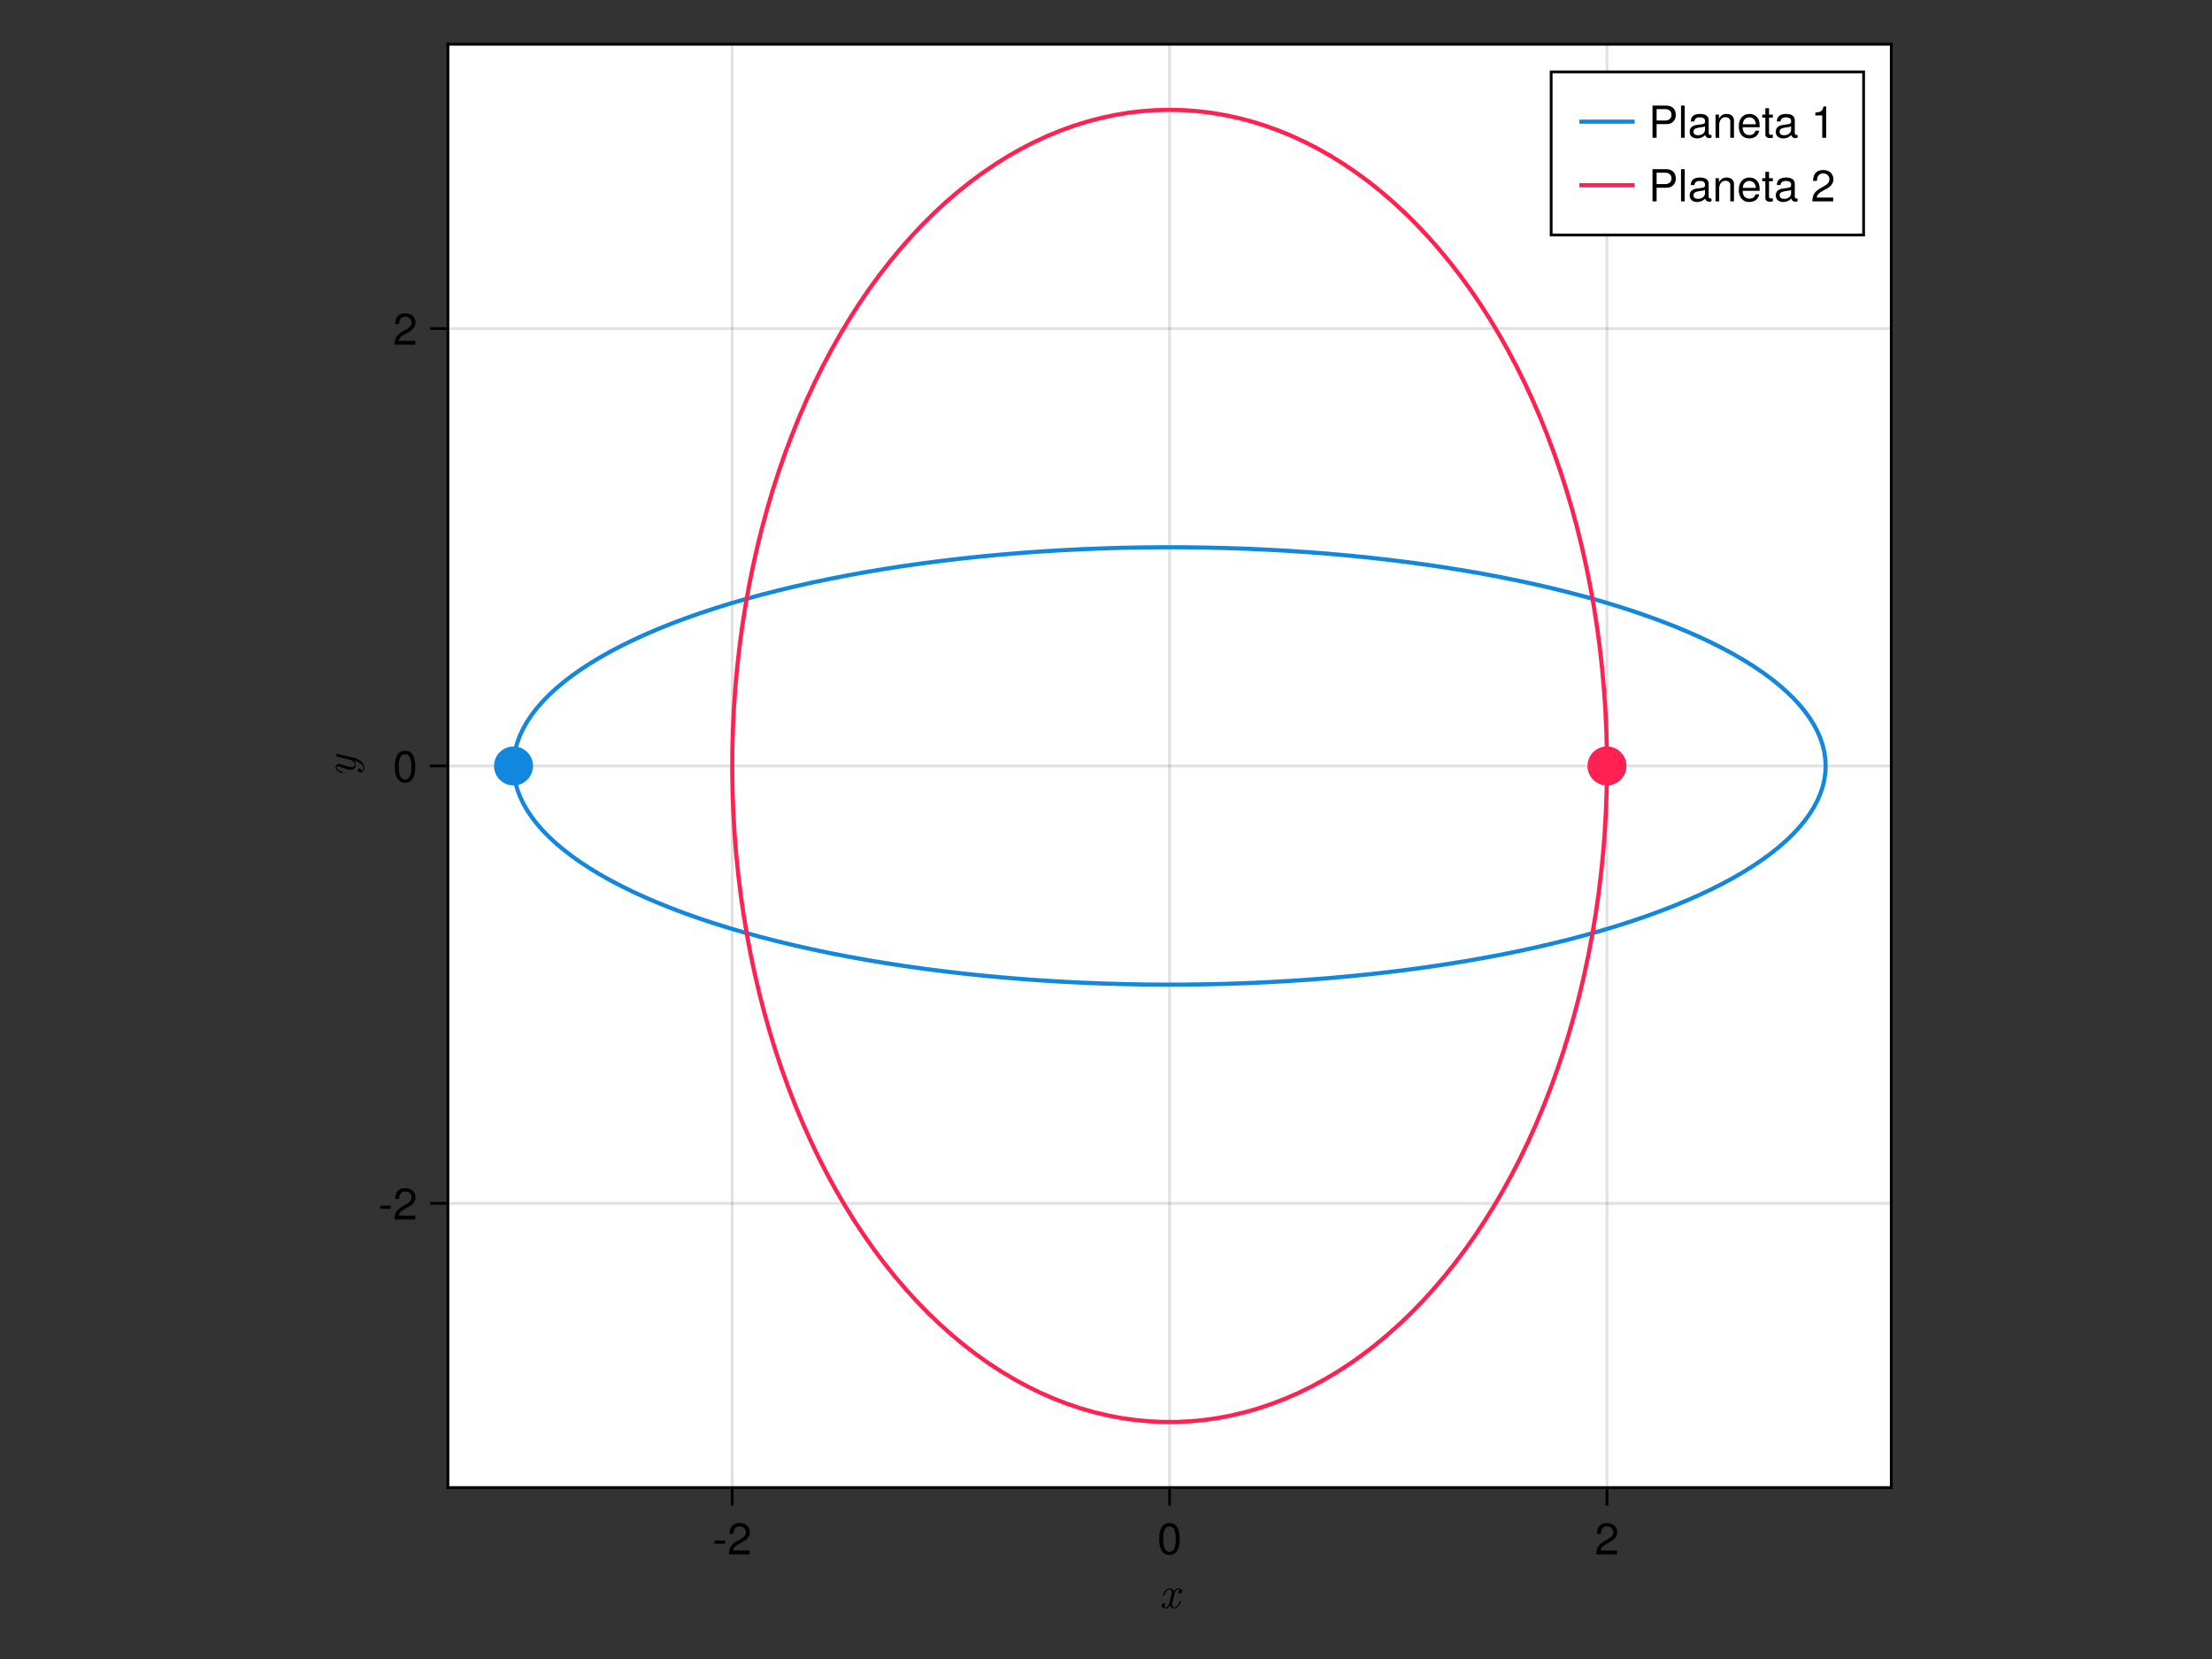 <?xml version="1.0" encoding="UTF-8"?>
<svg xmlns="http://www.w3.org/2000/svg" xmlns:xlink="http://www.w3.org/1999/xlink" width="800pt" height="600pt" viewBox="0 0 800 600" version="1.1">
<rect x="0" y="0" width="800" height="600" fill="#333333" stroke="none"/>
<defs>
<g>
<symbol overflow="visible" id="glyph0-0-+iJmU82k">
<path style="stroke:none;" d=""/>
</symbol>
<symbol overflow="visible" id="glyph0-1-+iJmU82k">
<path style="stroke:none;" d="M 7.812 -2.281 C 7.812 -2.453 7.688 -2.453 7.562 -2.453 C 7.375 -2.453 7.359 -2.438 7.281 -2.172 C 6.844 -0.797 6.047 -0.172 5.375 -0.172 C 5.062 -0.172 4.625 -0.375 4.625 -1.203 C 4.625 -1.578 4.797 -2.266 4.922 -2.812 L 5.469 -5.016 C 5.703 -5.844 6.125 -6.719 6.875 -6.719 C 6.922 -6.719 7.328 -6.719 7.578 -6.5 C 6.938 -6.344 6.938 -5.734 6.938 -5.734 C 6.938 -5.516 7.094 -5.219 7.5 -5.219 C 7.797 -5.219 8.281 -5.438 8.281 -6.062 C 8.281 -6.875 7.359 -7.078 6.891 -7.078 C 6.016 -7.078 5.484 -6.281 5.328 -5.984 C 4.969 -6.938 4.188 -7.078 3.797 -7.078 C 2.188 -7.078 1.328 -4.969 1.328 -4.609 C 1.328 -4.453 1.484 -4.453 1.562 -4.453 C 1.781 -4.453 1.781 -4.469 1.859 -4.719 C 2.281 -6.094 3.125 -6.719 3.766 -6.719 C 4.219 -6.719 4.531 -6.359 4.531 -5.719 C 4.531 -5.328 4.344 -4.547 4.188 -3.953 L 3.828 -2.5 C 3.562 -1.453 3.234 -0.172 2.266 -0.172 C 2.219 -0.172 1.844 -0.172 1.562 -0.406 C 2.047 -0.531 2.188 -0.922 2.188 -1.172 C 2.188 -1.578 1.859 -1.688 1.641 -1.688 C 1.25 -1.688 0.844 -1.344 0.844 -0.812 C 0.844 -0.188 1.516 0.172 2.25 0.172 C 3.031 0.172 3.547 -0.438 3.828 -0.906 C 4.141 0 4.922 0.172 5.344 0.172 C 6.984 0.172 7.812 -1.969 7.812 -2.281 Z M 7.812 -2.281 "/>
</symbol>
<symbol overflow="visible" id="glyph1-0-+iJmU82k">
<path style="stroke:none;" d="M 0.312 -11.656 C 0.312 -11.656 0.312 0 0.312 0 C 0.312 0 7.516 0 7.516 0 C 7.516 0 7.516 -11.656 7.516 -11.656 C 7.516 -11.656 0.312 -11.656 0.312 -11.656 Z M 1.156 -0.828 C 1.156 -0.828 1.156 -10.828 1.156 -10.828 C 1.156 -10.828 6.688 -10.828 6.688 -10.828 C 6.688 -10.828 6.688 -0.828 6.688 -0.828 C 6.688 -0.828 1.156 -0.828 1.156 -0.828 Z M 1.156 -0.828 "/>
</symbol>
<symbol overflow="visible" id="glyph1-1-+iJmU82k">
<path style="stroke:none;" d="M 4.547 -3.844 C 4.547 -3.844 0.734 -3.844 0.734 -3.844 C 0.734 -3.844 0.734 -4.984 0.734 -4.984 C 0.734 -4.984 4.547 -4.984 4.547 -4.984 C 4.547 -4.984 4.547 -3.844 4.547 -3.844 Z M 4.547 -3.844 "/>
</symbol>
<symbol overflow="visible" id="glyph1-2-+iJmU82k">
<path style="stroke:none;" d="M 8.172 -8.016 C 8.172 -6.625 7.359 -5.438 5.781 -4.594 C 5.781 -4.594 4.172 -3.734 4.172 -3.734 C 2.781 -2.906 2.266 -2.312 2.125 -1.391 C 2.125 -1.391 8.094 -1.391 8.094 -1.391 C 8.094 -1.391 8.094 0 8.094 0 C 8.094 0 0.547 0 0.547 0 C 0.672 -2.5 1.359 -3.562 3.734 -4.906 C 3.734 -4.906 5.203 -5.75 5.203 -5.75 C 6.203 -6.312 6.734 -7.094 6.734 -7.984 C 6.734 -9.203 5.781 -10.109 4.5 -10.109 C 3.109 -10.109 2.312 -9.312 2.203 -7.406 C 2.203 -7.406 0.797 -7.406 0.797 -7.406 C 0.875 -10.156 2.219 -11.344 4.547 -11.344 C 6.688 -11.344 8.172 -9.938 8.172 -8.016 Z M 8.172 -8.016 "/>
</symbol>
<symbol overflow="visible" id="glyph2-0-+iJmU82k">
<path style="stroke:none;" d="M 0.312 -11.656 C 0.312 -11.656 0.312 0 0.312 0 C 0.312 0 7.516 0 7.516 0 C 7.516 0 7.516 -11.656 7.516 -11.656 C 7.516 -11.656 0.312 -11.656 0.312 -11.656 Z M 1.156 -0.828 C 1.156 -0.828 1.156 -10.828 1.156 -10.828 C 1.156 -10.828 6.688 -10.828 6.688 -10.828 C 6.688 -10.828 6.688 -0.828 6.688 -0.828 C 6.688 -0.828 1.156 -0.828 1.156 -0.828 Z M 1.156 -0.828 "/>
</symbol>
<symbol overflow="visible" id="glyph2-1-+iJmU82k">
<path style="stroke:none;" d="M 8.172 -8.016 C 8.172 -6.625 7.359 -5.438 5.781 -4.594 C 5.781 -4.594 4.172 -3.734 4.172 -3.734 C 2.781 -2.906 2.266 -2.312 2.125 -1.391 C 2.125 -1.391 8.094 -1.391 8.094 -1.391 C 8.094 -1.391 8.094 0 8.094 0 C 8.094 0 0.547 0 0.547 0 C 0.672 -2.5 1.359 -3.562 3.734 -4.906 C 3.734 -4.906 5.203 -5.75 5.203 -5.75 C 6.203 -6.312 6.734 -7.094 6.734 -7.984 C 6.734 -9.203 5.781 -10.109 4.5 -10.109 C 3.109 -10.109 2.312 -9.312 2.203 -7.406 C 2.203 -7.406 0.797 -7.406 0.797 -7.406 C 0.875 -10.156 2.219 -11.344 4.547 -11.344 C 6.688 -11.344 8.172 -9.938 8.172 -8.016 Z M 8.172 -8.016 "/>
</symbol>
<symbol overflow="visible" id="glyph3-0-+iJmU82k">
<path style="stroke:none;" d="M 0.312 -11.656 C 0.312 -11.656 0.312 0 0.312 0 C 0.312 0 7.516 0 7.516 0 C 7.516 0 7.516 -11.656 7.516 -11.656 C 7.516 -11.656 0.312 -11.656 0.312 -11.656 Z M 1.156 -0.828 C 1.156 -0.828 1.156 -10.828 1.156 -10.828 C 1.156 -10.828 6.688 -10.828 6.688 -10.828 C 6.688 -10.828 6.688 -0.828 6.688 -0.828 C 6.688 -0.828 1.156 -0.828 1.156 -0.828 Z M 1.156 -0.828 "/>
</symbol>
<symbol overflow="visible" id="glyph3-1-+iJmU82k">
<path style="stroke:none;" d="M 8.109 -5.453 C 8.109 -1.734 6.797 0.234 4.406 0.234 C 1.969 0.234 0.688 -1.734 0.688 -5.547 C 0.688 -9.359 1.953 -11.344 4.406 -11.344 C 6.859 -11.344 8.109 -9.391 8.109 -5.453 Z M 6.672 -5.578 C 6.672 -8.625 5.922 -10.094 4.406 -10.094 C 2.875 -10.094 2.125 -8.641 2.125 -5.531 C 2.125 -2.438 2.875 -0.922 4.375 -0.922 C 5.938 -0.922 6.672 -2.375 6.672 -5.578 Z M 6.672 -5.578 "/>
</symbol>
<symbol overflow="visible" id="glyph4-0-+iJmU82k">
<path style="stroke:none;" d=""/>
</symbol>
<symbol overflow="visible" id="glyph4-1-+iJmU82k">
<path style="stroke:none;" d="M 0.047 -6.641 L -6.25 -8.203 C -6.359 -8.219 -6.438 -8.25 -6.484 -8.25 C -6.656 -8.25 -6.891 -8.125 -6.891 -7.812 C -6.891 -7.328 -6.438 -7.219 -6.297 -7.188 L -1.594 -6.016 C -1.141 -5.906 -0.172 -5.266 -0.172 -4.312 C -0.172 -3.594 -0.875 -3.453 -1.406 -3.453 C -2.391 -3.453 -3.828 -3.984 -4.906 -4.391 C -5.25 -4.516 -5.469 -4.594 -5.781 -4.594 C -6.578 -4.594 -7.078 -4.062 -7.078 -3.375 C -7.078 -1.891 -4.703 -1.328 -4.609 -1.328 C -4.453 -1.328 -4.453 -1.484 -4.453 -1.562 C -4.453 -1.781 -4.484 -1.797 -4.703 -1.859 C -5.203 -1.984 -6.719 -2.422 -6.719 -3.344 C -6.719 -3.516 -6.672 -3.703 -6.25 -3.703 C -5.875 -3.703 -5.438 -3.531 -4.812 -3.312 C -3.703 -2.891 -2.516 -2.484 -1.688 -2.484 C -0.281 -2.484 0.172 -3.406 0.172 -4.266 C 0.172 -5.016 -0.203 -5.5 -0.422 -5.719 C 2.219 -5.109 2.922 -3.922 2.922 -3.125 C 2.922 -2.359 2.312 -2.125 2.234 -2.125 C 2.234 -2.125 2.203 -2.141 2.188 -2.25 C 2.109 -2.75 1.688 -2.938 1.422 -2.938 C 1.094 -2.938 0.906 -2.688 0.906 -2.406 C 0.906 -2.203 1.016 -1.578 1.906 -1.578 C 2.734 -1.578 3.281 -2.234 3.281 -3.125 C 3.281 -4.781 1.625 -6.234 0.047 -6.641 Z M 0.047 -6.641 "/>
</symbol>
<symbol overflow="visible" id="glyph5-0-+iJmU82k">
<path style="stroke:none;" d="M 0.312 -11.656 C 0.312 -11.656 0.312 0 0.312 0 C 0.312 0 7.516 0 7.516 0 C 7.516 0 7.516 -11.656 7.516 -11.656 C 7.516 -11.656 0.312 -11.656 0.312 -11.656 Z M 1.156 -0.828 C 1.156 -0.828 1.156 -10.828 1.156 -10.828 C 1.156 -10.828 6.688 -10.828 6.688 -10.828 C 6.688 -10.828 6.688 -0.828 6.688 -0.828 C 6.688 -0.828 1.156 -0.828 1.156 -0.828 Z M 1.156 -0.828 "/>
</symbol>
<symbol overflow="visible" id="glyph5-1-+iJmU82k">
<path style="stroke:none;" d="M 4.547 -3.844 C 4.547 -3.844 0.734 -3.844 0.734 -3.844 C 0.734 -3.844 0.734 -4.984 0.734 -4.984 C 0.734 -4.984 4.547 -4.984 4.547 -4.984 C 4.547 -4.984 4.547 -3.844 4.547 -3.844 Z M 4.547 -3.844 "/>
</symbol>
<symbol overflow="visible" id="glyph6-0-+iJmU82k">
<path style="stroke:none;" d="M 0.312 -11.656 C 0.312 -11.656 0.312 0 0.312 0 C 0.312 0 7.516 0 7.516 0 C 7.516 0 7.516 -11.656 7.516 -11.656 C 7.516 -11.656 0.312 -11.656 0.312 -11.656 Z M 1.156 -0.828 C 1.156 -0.828 1.156 -10.828 1.156 -10.828 C 1.156 -10.828 6.688 -10.828 6.688 -10.828 C 6.688 -10.828 6.688 -0.828 6.688 -0.828 C 6.688 -0.828 1.156 -0.828 1.156 -0.828 Z M 1.156 -0.828 "/>
</symbol>
<symbol overflow="visible" id="glyph6-1-+iJmU82k">
<path style="stroke:none;" d="M 8.172 -8.016 C 8.172 -6.625 7.359 -5.438 5.781 -4.594 C 5.781 -4.594 4.172 -3.734 4.172 -3.734 C 2.781 -2.906 2.266 -2.312 2.125 -1.391 C 2.125 -1.391 8.094 -1.391 8.094 -1.391 C 8.094 -1.391 8.094 0 8.094 0 C 8.094 0 0.547 0 0.547 0 C 0.672 -2.5 1.359 -3.562 3.734 -4.906 C 3.734 -4.906 5.203 -5.75 5.203 -5.75 C 6.203 -6.312 6.734 -7.094 6.734 -7.984 C 6.734 -9.203 5.781 -10.109 4.5 -10.109 C 3.109 -10.109 2.312 -9.312 2.203 -7.406 C 2.203 -7.406 0.797 -7.406 0.797 -7.406 C 0.875 -10.156 2.219 -11.344 4.547 -11.344 C 6.688 -11.344 8.172 -9.938 8.172 -8.016 Z M 8.172 -8.016 "/>
</symbol>
<symbol overflow="visible" id="glyph6-2-+iJmU82k">
<path style="stroke:none;" d="M 8.109 -5.453 C 8.109 -1.734 6.797 0.234 4.406 0.234 C 1.969 0.234 0.688 -1.734 0.688 -5.547 C 0.688 -9.359 1.953 -11.344 4.406 -11.344 C 6.859 -11.344 8.109 -9.391 8.109 -5.453 Z M 6.672 -5.578 C 6.672 -8.625 5.922 -10.094 4.406 -10.094 C 2.875 -10.094 2.125 -8.641 2.125 -5.531 C 2.125 -2.438 2.875 -0.922 4.375 -0.922 C 5.938 -0.922 6.672 -2.375 6.672 -5.578 Z M 6.672 -5.578 "/>
</symbol>
<symbol overflow="visible" id="glyph7-0-+iJmU82k">
<path style="stroke:none;" d="M 0.312 -11.656 C 0.312 -11.656 0.312 0 0.312 0 C 0.312 0 7.516 0 7.516 0 C 7.516 0 7.516 -11.656 7.516 -11.656 C 7.516 -11.656 0.312 -11.656 0.312 -11.656 Z M 1.156 -0.828 C 1.156 -0.828 1.156 -10.828 1.156 -10.828 C 1.156 -10.828 6.688 -10.828 6.688 -10.828 C 6.688 -10.828 6.688 -0.828 6.688 -0.828 C 6.688 -0.828 1.156 -0.828 1.156 -0.828 Z M 1.156 -0.828 "/>
</symbol>
<symbol overflow="visible" id="glyph7-1-+iJmU82k">
<path style="stroke:none;" d="M 8.172 -8.016 C 8.172 -6.625 7.359 -5.438 5.781 -4.594 C 5.781 -4.594 4.172 -3.734 4.172 -3.734 C 2.781 -2.906 2.266 -2.312 2.125 -1.391 C 2.125 -1.391 8.094 -1.391 8.094 -1.391 C 8.094 -1.391 8.094 0 8.094 0 C 8.094 0 0.547 0 0.547 0 C 0.672 -2.5 1.359 -3.562 3.734 -4.906 C 3.734 -4.906 5.203 -5.75 5.203 -5.75 C 6.203 -6.312 6.734 -7.094 6.734 -7.984 C 6.734 -9.203 5.781 -10.109 4.5 -10.109 C 3.109 -10.109 2.312 -9.312 2.203 -7.406 C 2.203 -7.406 0.797 -7.406 0.797 -7.406 C 0.875 -10.156 2.219 -11.344 4.547 -11.344 C 6.688 -11.344 8.172 -9.938 8.172 -8.016 Z M 8.172 -8.016 "/>
</symbol>
<symbol overflow="visible" id="glyph8-0-+iJmU82k">
<path style="stroke:none;" d="M 0.312 -11.656 C 0.312 -11.656 0.312 0 0.312 0 C 0.312 0 7.516 0 7.516 0 C 7.516 0 7.516 -11.656 7.516 -11.656 C 7.516 -11.656 0.312 -11.656 0.312 -11.656 Z M 1.156 -0.828 C 1.156 -0.828 1.156 -10.828 1.156 -10.828 C 1.156 -10.828 6.688 -10.828 6.688 -10.828 C 6.688 -10.828 6.688 -0.828 6.688 -0.828 C 6.688 -0.828 1.156 -0.828 1.156 -0.828 Z M 1.156 -0.828 "/>
</symbol>
<symbol overflow="visible" id="glyph8-1-+iJmU82k">
<path style="stroke:none;" d="M 9.875 -8.234 C 9.875 -6.297 8.531 -4.938 6.609 -4.938 C 6.609 -4.938 2.938 -4.938 2.938 -4.938 C 2.938 -4.938 2.938 0 2.938 0 C 2.938 0 1.453 0 1.453 0 C 1.453 0 1.453 -11.656 1.453 -11.656 C 1.453 -11.656 6.266 -11.656 6.266 -11.656 C 8.578 -11.656 9.875 -10.438 9.875 -8.234 Z M 8.312 -8.297 C 8.312 -9.578 7.469 -10.359 6.047 -10.359 C 6.047 -10.359 2.938 -10.359 2.938 -10.359 C 2.938 -10.359 2.938 -6.25 2.938 -6.25 C 2.938 -6.25 6.047 -6.25 6.047 -6.25 C 7.469 -6.25 8.312 -7.031 8.312 -8.297 Z M 8.312 -8.297 "/>
</symbol>
<symbol overflow="visible" id="glyph8-2-+iJmU82k">
<path style="stroke:none;" d="M 2.422 0 C 2.422 0 1.094 0 1.094 0 C 1.094 0 1.094 -11.656 1.094 -11.656 C 1.094 -11.656 2.422 -11.656 2.422 -11.656 C 2.422 -11.656 2.422 0 2.422 0 Z M 2.422 0 "/>
</symbol>
<symbol overflow="visible" id="glyph8-3-+iJmU82k">
<path style="stroke:none;" d="M 7.797 0 C 7.797 0 6.469 0 6.469 0 C 6.469 0 6.469 -5.812 6.469 -5.812 C 6.469 -6.812 5.797 -7.453 4.734 -7.453 C 3.375 -7.453 2.453 -6.344 2.453 -4.625 C 2.453 -4.625 2.453 0 2.453 0 C 2.453 0 1.125 0 1.125 0 C 1.125 0 1.125 -8.391 1.125 -8.391 C 1.125 -8.391 2.359 -8.391 2.359 -8.391 C 2.359 -8.391 2.359 -6.969 2.359 -6.969 C 3.094 -8.141 3.891 -8.625 5.141 -8.625 C 6.75 -8.625 7.797 -7.734 7.797 -6.344 C 7.797 -6.344 7.797 0 7.797 0 Z M 7.797 0 "/>
</symbol>
<symbol overflow="visible" id="glyph8-4-+iJmU82k">
<path style="stroke:none;" d="M 4.062 0 C 3.609 0.078 3.297 0.109 2.969 0.109 C 1.938 0.109 1.359 -0.375 1.359 -1.219 C 1.359 -1.219 1.359 -7.297 1.359 -7.297 C 1.359 -7.297 0.219 -7.297 0.219 -7.297 C 0.219 -7.297 0.219 -8.391 0.219 -8.391 C 0.219 -8.391 1.359 -8.391 1.359 -8.391 C 1.359 -8.391 1.359 -10.688 1.359 -10.688 C 1.359 -10.688 2.688 -10.688 2.688 -10.688 C 2.688 -10.688 2.688 -8.391 2.688 -8.391 C 2.688 -8.391 4.062 -8.391 4.062 -8.391 C 4.062 -8.391 4.062 -7.297 4.062 -7.297 C 4.062 -7.297 2.688 -7.297 2.688 -7.297 C 2.688 -7.297 2.688 -1.812 2.688 -1.812 C 2.688 -1.219 2.844 -1.062 3.422 -1.062 C 3.688 -1.062 3.891 -1.078 4.062 -1.125 C 4.062 -1.125 4.062 0 4.062 0 Z M 4.062 0 "/>
</symbol>
<symbol overflow="visible" id="glyph8-5-+iJmU82k">
<path style="stroke:none;" d=""/>
</symbol>
<symbol overflow="visible" id="glyph8-6-+iJmU82k">
<path style="stroke:none;" d="M 5.547 0 C 5.547 0 4.141 0 4.141 0 C 4.141 0 4.141 -8.078 4.141 -8.078 C 4.141 -8.078 1.625 -8.078 1.625 -8.078 C 1.625 -8.078 1.625 -9.094 1.625 -9.094 C 3.812 -9.359 4.125 -9.594 4.625 -11.344 C 4.625 -11.344 5.547 -11.344 5.547 -11.344 C 5.547 -11.344 5.547 0 5.547 0 Z M 5.547 0 "/>
</symbol>
<symbol overflow="visible" id="glyph9-0-+iJmU82k">
<path style="stroke:none;" d="M 0.312 -11.656 C 0.312 -11.656 0.312 0 0.312 0 C 0.312 0 7.516 0 7.516 0 C 7.516 0 7.516 -11.656 7.516 -11.656 C 7.516 -11.656 0.312 -11.656 0.312 -11.656 Z M 1.156 -0.828 C 1.156 -0.828 1.156 -10.828 1.156 -10.828 C 1.156 -10.828 6.688 -10.828 6.688 -10.828 C 6.688 -10.828 6.688 -0.828 6.688 -0.828 C 6.688 -0.828 1.156 -0.828 1.156 -0.828 Z M 1.156 -0.828 "/>
</symbol>
<symbol overflow="visible" id="glyph9-1-+iJmU82k">
<path style="stroke:none;" d="M 8.562 -0.031 C 8.125 0.078 7.922 0.109 7.641 0.109 C 6.984 0.109 6.422 -0.359 6.266 -0.984 C 5.531 -0.203 4.5 0.234 3.422 0.234 C 1.734 0.234 0.672 -0.656 0.672 -2.172 C 0.672 -3.203 1.172 -3.953 2.141 -4.359 C 2.656 -4.562 2.938 -4.625 4.828 -4.859 C 5.891 -4.984 6.219 -5.234 6.219 -5.797 C 6.219 -5.797 6.219 -6.141 6.219 -6.141 C 6.219 -6.938 5.547 -7.391 4.359 -7.391 C 3.109 -7.391 2.5 -6.922 2.391 -5.906 C 2.391 -5.906 1.047 -5.906 1.047 -5.906 C 1.125 -7.844 2.375 -8.625 4.406 -8.625 C 6.469 -8.625 7.547 -7.828 7.547 -6.344 C 7.547 -6.344 7.547 -1.656 7.547 -1.656 C 7.547 -1.25 7.812 -1.016 8.266 -1.016 C 8.359 -1.016 8.422 -1.016 8.562 -1.047 C 8.562 -1.047 8.562 -0.031 8.562 -0.031 Z M 6.219 -2.891 C 6.219 -2.891 6.219 -4.141 6.219 -4.141 C 5.781 -3.938 5.484 -3.875 4.078 -3.688 C 2.656 -3.469 2.062 -3.094 2.062 -2.203 C 2.062 -1.297 2.672 -0.922 3.719 -0.922 C 5.016 -0.922 6.219 -1.703 6.219 -2.891 Z M 6.219 -2.891 "/>
</symbol>
<symbol overflow="visible" id="glyph9-2-+iJmU82k">
<path style="stroke:none;" d="M 8.203 -3.812 C 8.203 -3.812 2.031 -3.812 2.031 -3.812 C 2.062 -1.891 3.109 -0.984 4.5 -0.984 C 5.562 -0.984 6.312 -1.438 6.688 -2.547 C 6.688 -2.547 8.031 -2.547 8.031 -2.547 C 7.703 -0.844 6.375 0.234 4.453 0.234 C 2.094 0.234 0.641 -1.391 0.641 -4.141 C 0.641 -6.891 2.141 -8.625 4.484 -8.625 C 6.047 -8.625 7.328 -7.797 7.875 -6.422 C 8.109 -5.797 8.203 -5.031 8.203 -3.812 Z M 6.781 -4.984 C 6.781 -6.297 5.781 -7.391 4.469 -7.391 C 3.125 -7.391 2.172 -6.391 2.062 -4.891 C 2.062 -4.891 6.766 -4.891 6.766 -4.891 C 6.781 -4.922 6.781 -4.984 6.781 -4.984 Z M 6.781 -4.984 "/>
</symbol>
<symbol overflow="visible" id="glyph10-0-+iJmU82k">
<path style="stroke:none;" d="M 0.312 -11.656 C 0.312 -11.656 0.312 0 0.312 0 C 0.312 0 7.516 0 7.516 0 C 7.516 0 7.516 -11.656 7.516 -11.656 C 7.516 -11.656 0.312 -11.656 0.312 -11.656 Z M 1.156 -0.828 C 1.156 -0.828 1.156 -10.828 1.156 -10.828 C 1.156 -10.828 6.688 -10.828 6.688 -10.828 C 6.688 -10.828 6.688 -0.828 6.688 -0.828 C 6.688 -0.828 1.156 -0.828 1.156 -0.828 Z M 1.156 -0.828 "/>
</symbol>
<symbol overflow="visible" id="glyph10-1-+iJmU82k">
<path style="stroke:none;" d="M 9.875 -8.234 C 9.875 -6.297 8.531 -4.938 6.609 -4.938 C 6.609 -4.938 2.938 -4.938 2.938 -4.938 C 2.938 -4.938 2.938 0 2.938 0 C 2.938 0 1.453 0 1.453 0 C 1.453 0 1.453 -11.656 1.453 -11.656 C 1.453 -11.656 6.266 -11.656 6.266 -11.656 C 8.578 -11.656 9.875 -10.438 9.875 -8.234 Z M 8.312 -8.297 C 8.312 -9.578 7.469 -10.359 6.047 -10.359 C 6.047 -10.359 2.938 -10.359 2.938 -10.359 C 2.938 -10.359 2.938 -6.25 2.938 -6.25 C 2.938 -6.25 6.047 -6.25 6.047 -6.25 C 7.469 -6.25 8.312 -7.031 8.312 -8.297 Z M 8.312 -8.297 "/>
</symbol>
<symbol overflow="visible" id="glyph10-2-+iJmU82k">
<path style="stroke:none;" d="M 2.422 0 C 2.422 0 1.094 0 1.094 0 C 1.094 0 1.094 -11.656 1.094 -11.656 C 1.094 -11.656 2.422 -11.656 2.422 -11.656 C 2.422 -11.656 2.422 0 2.422 0 Z M 2.422 0 "/>
</symbol>
<symbol overflow="visible" id="glyph10-3-+iJmU82k">
<path style="stroke:none;" d="M 7.797 0 C 7.797 0 6.469 0 6.469 0 C 6.469 0 6.469 -5.812 6.469 -5.812 C 6.469 -6.812 5.797 -7.453 4.734 -7.453 C 3.375 -7.453 2.453 -6.344 2.453 -4.625 C 2.453 -4.625 2.453 0 2.453 0 C 2.453 0 1.125 0 1.125 0 C 1.125 0 1.125 -8.391 1.125 -8.391 C 1.125 -8.391 2.359 -8.391 2.359 -8.391 C 2.359 -8.391 2.359 -6.969 2.359 -6.969 C 3.094 -8.141 3.891 -8.625 5.141 -8.625 C 6.75 -8.625 7.797 -7.734 7.797 -6.344 C 7.797 -6.344 7.797 0 7.797 0 Z M 7.797 0 "/>
</symbol>
<symbol overflow="visible" id="glyph10-4-+iJmU82k">
<path style="stroke:none;" d="M 4.062 0 C 3.609 0.078 3.297 0.109 2.969 0.109 C 1.938 0.109 1.359 -0.375 1.359 -1.219 C 1.359 -1.219 1.359 -7.297 1.359 -7.297 C 1.359 -7.297 0.219 -7.297 0.219 -7.297 C 0.219 -7.297 0.219 -8.391 0.219 -8.391 C 0.219 -8.391 1.359 -8.391 1.359 -8.391 C 1.359 -8.391 1.359 -10.688 1.359 -10.688 C 1.359 -10.688 2.688 -10.688 2.688 -10.688 C 2.688 -10.688 2.688 -8.391 2.688 -8.391 C 2.688 -8.391 4.062 -8.391 4.062 -8.391 C 4.062 -8.391 4.062 -7.297 4.062 -7.297 C 4.062 -7.297 2.688 -7.297 2.688 -7.297 C 2.688 -7.297 2.688 -1.812 2.688 -1.812 C 2.688 -1.219 2.844 -1.062 3.422 -1.062 C 3.688 -1.062 3.891 -1.078 4.062 -1.125 C 4.062 -1.125 4.062 0 4.062 0 Z M 4.062 0 "/>
</symbol>
<symbol overflow="visible" id="glyph10-5-+iJmU82k">
<path style="stroke:none;" d=""/>
</symbol>
<symbol overflow="visible" id="glyph10-6-+iJmU82k">
<path style="stroke:none;" d="M 8.172 -8.016 C 8.172 -6.625 7.359 -5.438 5.781 -4.594 C 5.781 -4.594 4.172 -3.734 4.172 -3.734 C 2.781 -2.906 2.266 -2.312 2.125 -1.391 C 2.125 -1.391 8.094 -1.391 8.094 -1.391 C 8.094 -1.391 8.094 0 8.094 0 C 8.094 0 0.547 0 0.547 0 C 0.672 -2.5 1.359 -3.562 3.734 -4.906 C 3.734 -4.906 5.203 -5.75 5.203 -5.75 C 6.203 -6.312 6.734 -7.094 6.734 -7.984 C 6.734 -9.203 5.781 -10.109 4.5 -10.109 C 3.109 -10.109 2.312 -9.312 2.203 -7.406 C 2.203 -7.406 0.797 -7.406 0.797 -7.406 C 0.875 -10.156 2.219 -11.344 4.547 -11.344 C 6.688 -11.344 8.172 -9.938 8.172 -8.016 Z M 8.172 -8.016 "/>
</symbol>
<symbol overflow="visible" id="glyph11-0-+iJmU82k">
<path style="stroke:none;" d="M 0.312 -11.656 C 0.312 -11.656 0.312 0 0.312 0 C 0.312 0 7.516 0 7.516 0 C 7.516 0 7.516 -11.656 7.516 -11.656 C 7.516 -11.656 0.312 -11.656 0.312 -11.656 Z M 1.156 -0.828 C 1.156 -0.828 1.156 -10.828 1.156 -10.828 C 1.156 -10.828 6.688 -10.828 6.688 -10.828 C 6.688 -10.828 6.688 -0.828 6.688 -0.828 C 6.688 -0.828 1.156 -0.828 1.156 -0.828 Z M 1.156 -0.828 "/>
</symbol>
<symbol overflow="visible" id="glyph11-1-+iJmU82k">
<path style="stroke:none;" d="M 8.562 -0.031 C 8.125 0.078 7.922 0.109 7.641 0.109 C 6.984 0.109 6.422 -0.359 6.266 -0.984 C 5.531 -0.203 4.5 0.234 3.422 0.234 C 1.734 0.234 0.672 -0.656 0.672 -2.172 C 0.672 -3.203 1.172 -3.953 2.141 -4.359 C 2.656 -4.562 2.938 -4.625 4.828 -4.859 C 5.891 -4.984 6.219 -5.234 6.219 -5.797 C 6.219 -5.797 6.219 -6.141 6.219 -6.141 C 6.219 -6.938 5.547 -7.391 4.359 -7.391 C 3.109 -7.391 2.5 -6.922 2.391 -5.906 C 2.391 -5.906 1.047 -5.906 1.047 -5.906 C 1.125 -7.844 2.375 -8.625 4.406 -8.625 C 6.469 -8.625 7.547 -7.828 7.547 -6.344 C 7.547 -6.344 7.547 -1.656 7.547 -1.656 C 7.547 -1.25 7.812 -1.016 8.266 -1.016 C 8.359 -1.016 8.422 -1.016 8.562 -1.047 C 8.562 -1.047 8.562 -0.031 8.562 -0.031 Z M 6.219 -2.891 C 6.219 -2.891 6.219 -4.141 6.219 -4.141 C 5.781 -3.938 5.484 -3.875 4.078 -3.688 C 2.656 -3.469 2.062 -3.094 2.062 -2.203 C 2.062 -1.297 2.672 -0.922 3.719 -0.922 C 5.016 -0.922 6.219 -1.703 6.219 -2.891 Z M 6.219 -2.891 "/>
</symbol>
<symbol overflow="visible" id="glyph11-2-+iJmU82k">
<path style="stroke:none;" d="M 8.203 -3.812 C 8.203 -3.812 2.031 -3.812 2.031 -3.812 C 2.062 -1.891 3.109 -0.984 4.5 -0.984 C 5.562 -0.984 6.312 -1.438 6.688 -2.547 C 6.688 -2.547 8.031 -2.547 8.031 -2.547 C 7.703 -0.844 6.375 0.234 4.453 0.234 C 2.094 0.234 0.641 -1.391 0.641 -4.141 C 0.641 -6.891 2.141 -8.625 4.484 -8.625 C 6.047 -8.625 7.328 -7.797 7.875 -6.422 C 8.109 -5.797 8.203 -5.031 8.203 -3.812 Z M 6.781 -4.984 C 6.781 -6.297 5.781 -7.391 4.469 -7.391 C 3.125 -7.391 2.172 -6.391 2.062 -4.891 C 2.062 -4.891 6.766 -4.891 6.766 -4.891 C 6.781 -4.922 6.781 -4.984 6.781 -4.984 Z M 6.781 -4.984 "/>
</symbol>
</g>
</defs>
<g id="surface1-+iJmU82k">
<path style=" stroke:none;fill-rule:nonzero;fill:rgb(100%,100%,100%);fill-opacity:1;" d="M 162 538 L 684 538 L 684 16 L 162 16 Z M 162 538 "/>
<path style="fill:none;stroke-width:1;stroke-linecap:butt;stroke-linejoin:miter;stroke:rgb(0%,0%,0%);stroke-opacity:0.12;stroke-miterlimit:2;" d="M 264.816 538 L 264.816 16 "/>
<path style="fill:none;stroke-width:1;stroke-linecap:butt;stroke-linejoin:miter;stroke:rgb(0%,0%,0%);stroke-opacity:0.12;stroke-miterlimit:2;" d="M 423 538 L 423 16 "/>
<path style="fill:none;stroke-width:1;stroke-linecap:butt;stroke-linejoin:miter;stroke:rgb(0%,0%,0%);stroke-opacity:0.12;stroke-miterlimit:2;" d="M 581.184 538 L 581.184 16 "/>
<path style="fill:none;stroke-width:1;stroke-linecap:butt;stroke-linejoin:miter;stroke:rgb(0%,0%,0%);stroke-opacity:0.12;stroke-miterlimit:2;" d="M 162 435.207 L 684 435.207 "/>
<path style="fill:none;stroke-width:1;stroke-linecap:butt;stroke-linejoin:miter;stroke:rgb(0%,0%,0%);stroke-opacity:0.12;stroke-miterlimit:2;" d="M 162 277.016 L 684 277.016 "/>
<path style="fill:none;stroke-width:1;stroke-linecap:butt;stroke-linejoin:miter;stroke:rgb(0%,0%,0%);stroke-opacity:0.12;stroke-miterlimit:2;" d="M 162 118.824 L 684 118.824 "/>
<g style="fill:rgb(0%,0%,0%);fill-opacity:1;">
  <use xlink:href="#glyph0-1-+iJmU82k" x="419.288" y="581.536"/>
</g>
<g style="fill:rgb(0%,0%,0%);fill-opacity:1;">
  <use xlink:href="#glyph1-1-+iJmU82k" x="257.706" y="562.152"/>
</g>
<g style="fill:rgb(0%,0%,0%);fill-opacity:1;">
  <use xlink:href="#glyph2-1-+iJmU82k" x="263.034" y="562.152"/>
</g>
<g style="fill:rgb(0%,0%,0%);fill-opacity:1;">
  <use xlink:href="#glyph3-1-+iJmU82k" x="418.552" y="562.152"/>
</g>
<g style="fill:rgb(0%,0%,0%);fill-opacity:1;">
  <use xlink:href="#glyph1-2-+iJmU82k" x="576.734" y="562.152"/>
</g>
<g style="fill:rgb(0%,0%,0%);fill-opacity:1;">
  <use xlink:href="#glyph4-1-+iJmU82k" x="128.496" y="280.888"/>
</g>
<g style="fill:rgb(0%,0%,0%);fill-opacity:1;">
  <use xlink:href="#glyph5-1-+iJmU82k" x="136.776" y="441.038"/>
</g>
<g style="fill:rgb(0%,0%,0%);fill-opacity:1;">
  <use xlink:href="#glyph6-1-+iJmU82k" x="142.104" y="441.038"/>
</g>
<g style="fill:rgb(0%,0%,0%);fill-opacity:1;">
  <use xlink:href="#glyph6-2-+iJmU82k" x="142.104" y="282.847"/>
</g>
<g style="fill:rgb(0%,0%,0%);fill-opacity:1;">
  <use xlink:href="#glyph7-1-+iJmU82k" x="142.104" y="124.655"/>
</g>
<path style="fill:none;stroke-width:1.5;stroke-linecap:butt;stroke-linejoin:miter;stroke:rgb(6.7%,52.9%,87.1%);stroke-opacity:1;stroke-miterlimit:2;" d="M 660.273 277.016 L 660.156 274.52 L 659.801 272.023 L 659.211 269.535 L 658.383 267.051 L 657.32 264.578 L 656.027 262.121 L 654.5 259.676 L 652.742 257.246 L 650.758 254.84 L 648.543 252.453 L 646.105 250.094 L 643.445 247.758 L 640.562 245.453 L 637.469 243.18 L 634.156 240.938 L 630.633 238.734 L 626.906 236.57 L 622.973 234.445 L 618.844 232.359 L 614.516 230.32 L 610 228.328 L 605.297 226.387 L 600.41 224.492 L 595.348 222.652 L 590.113 220.867 L 584.715 219.133 L 579.152 217.461 L 573.434 215.848 L 567.566 214.297 L 561.555 212.805 L 555.406 211.379 L 549.125 210.02 L 542.715 208.727 L 536.188 207.5 L 529.551 206.344 L 522.805 205.258 L 515.957 204.242 L 509.02 203.301 L 501.996 202.43 L 494.895 201.637 L 487.723 200.918 L 480.48 200.273 L 473.188 199.707 L 465.84 199.219 L 458.453 198.809 L 451.027 198.473 L 443.574 198.219 L 436.105 198.039 L 428.617 197.941 L 421.129 197.922 L 413.637 197.98 L 406.156 198.117 L 398.695 198.336 L 391.258 198.629 L 383.848 199.004 L 376.48 199.453 L 369.16 199.98 L 361.891 200.586 L 354.684 201.27 L 347.543 202.023 L 340.48 202.855 L 333.5 203.762 L 326.605 204.738 L 319.809 205.789 L 313.117 206.91 L 306.531 208.102 L 300.066 209.363 L 293.719 210.691 L 287.504 212.086 L 281.422 213.543 L 275.48 215.062 L 269.688 216.648 L 264.047 218.289 L 258.566 219.992 L 253.25 221.75 L 248.098 223.566 L 243.125 225.434 L 238.328 227.352 L 233.719 229.32 L 229.297 231.336 L 225.066 233.395 L 221.035 235.5 L 217.203 237.648 L 213.578 239.832 L 210.16 242.055 L 206.957 244.312 L 203.969 246.602 L 201.195 248.922 L 198.648 251.27 L 196.32 253.645 L 194.223 256.043 L 192.348 258.461 L 190.707 260.895 L 189.297 263.348 L 188.117 265.816 L 187.176 268.293 L 186.465 270.777 L 185.992 273.27 L 185.758 275.766 L 185.758 278.262 L 185.992 280.758 L 186.465 283.25 L 187.176 285.738 L 188.117 288.215 L 189.297 290.68 L 190.707 293.133 L 192.348 295.57 L 194.223 297.988 L 196.32 300.387 L 198.648 302.758 L 201.195 305.109 L 203.969 307.426 L 206.957 309.719 L 210.16 311.977 L 213.578 314.195 L 217.203 316.383 L 221.035 318.527 L 225.066 320.633 L 229.297 322.695 L 233.719 324.711 L 238.328 326.68 L 243.125 328.598 L 248.098 330.465 L 253.25 332.277 L 258.566 334.035 L 264.047 335.738 L 269.688 337.383 L 275.48 338.965 L 281.422 340.488 L 287.504 341.945 L 293.719 343.34 L 300.066 344.668 L 306.531 345.926 L 313.117 347.117 L 319.809 348.238 L 326.605 349.289 L 333.5 350.27 L 340.48 351.172 L 347.543 352.004 L 354.684 352.762 L 361.891 353.441 L 369.16 354.047 L 376.48 354.574 L 383.848 355.027 L 391.258 355.398 L 398.695 355.695 L 406.156 355.91 L 413.637 356.051 L 421.129 356.109 L 428.617 356.09 L 436.105 355.988 L 443.574 355.812 L 451.027 355.559 L 458.453 355.223 L 465.84 354.812 L 473.188 354.32 L 480.48 353.754 L 487.723 353.109 L 494.895 352.391 L 501.996 351.598 L 509.02 350.73 L 515.957 349.789 L 522.805 348.773 L 529.551 347.688 L 536.188 346.531 L 542.715 345.305 L 549.125 344.012 L 555.406 342.648 L 561.555 341.223 L 567.566 339.734 L 573.434 338.18 L 579.152 336.566 L 584.715 334.895 L 590.113 333.164 L 595.348 331.379 L 600.41 329.535 L 605.297 327.645 L 610 325.699 L 614.516 323.707 L 618.844 321.668 L 622.973 319.586 L 626.906 317.461 L 630.633 315.293 L 634.156 313.09 L 637.469 310.852 L 640.562 308.578 L 643.445 306.27 L 646.105 303.938 L 648.543 301.574 L 650.758 299.191 L 652.742 296.781 L 654.5 294.355 L 656.027 291.91 L 657.32 289.449 L 658.383 286.977 L 659.211 284.496 L 659.801 282.008 L 660.156 279.512 L 660.273 277.016 "/>
<path style=" stroke:none;fill-rule:nonzero;fill:rgb(6.7%,52.9%,87.1%);fill-opacity:1;" d="M 192.777 277.016 C 192.777 273.121 189.621 269.965 185.727 269.965 C 181.832 269.965 178.676 273.121 178.676 277.016 C 178.676 280.91 181.832 284.066 185.727 284.066 C 189.621 284.066 192.777 280.91 192.777 277.016 Z M 192.777 277.016 "/>
<path style="fill:none;stroke-width:1.5;stroke-linecap:butt;stroke-linejoin:miter;stroke:rgb(100%,13%,32%);stroke-opacity:1;stroke-miterlimit:2;" d="M 423 39.727 L 427.992 39.844 L 432.98 40.199 L 437.961 40.789 L 442.926 41.617 L 447.867 42.68 L 452.789 43.973 L 457.676 45.5 L 462.531 47.258 L 467.348 49.242 L 472.117 51.457 L 476.84 53.895 L 481.508 56.555 L 486.121 59.438 L 490.668 62.535 L 495.148 65.848 L 499.555 69.367 L 503.887 73.098 L 508.137 77.027 L 512.305 81.16 L 516.379 85.488 L 520.363 90.004 L 524.25 94.707 L 528.039 99.594 L 531.719 104.656 L 535.293 109.891 L 538.754 115.293 L 542.098 120.855 L 545.324 126.57 L 548.43 132.441 L 551.41 138.453 L 554.262 144.602 L 556.984 150.883 L 559.57 157.293 L 562.023 163.82 L 564.336 170.457 L 566.508 177.203 L 568.535 184.051 L 570.422 190.988 L 572.156 198.012 L 573.746 205.117 L 575.184 212.289 L 576.469 219.527 L 577.602 226.824 L 578.582 234.172 L 579.406 241.562 L 580.074 248.984 L 580.586 256.438 L 580.941 263.91 L 581.137 271.395 L 581.176 278.887 L 581.059 286.379 L 580.781 293.859 L 580.352 301.32 L 579.762 308.762 L 579.012 316.168 L 578.113 323.535 L 577.055 330.859 L 575.844 338.129 L 574.484 345.336 L 572.969 352.477 L 571.309 359.539 L 569.496 366.52 L 567.539 373.414 L 565.438 380.211 L 563.195 386.906 L 560.812 393.488 L 558.293 399.957 L 555.641 406.305 L 552.852 412.52 L 549.938 418.602 L 546.895 424.543 L 543.727 430.336 L 540.441 435.977 L 537.035 441.457 L 533.52 446.777 L 529.891 451.926 L 526.156 456.902 L 522.32 461.695 L 518.383 466.309 L 514.352 470.73 L 510.23 474.961 L 506.023 478.992 L 501.73 482.824 L 497.359 486.449 L 492.914 489.867 L 488.402 493.07 L 483.82 496.059 L 479.184 498.832 L 474.484 501.383 L 469.738 503.707 L 464.945 505.809 L 460.109 507.68 L 455.234 509.324 L 450.332 510.734 L 445.398 511.91 L 440.445 512.855 L 435.473 513.562 L 430.488 514.035 L 425.496 514.273 L 420.504 514.273 L 415.512 514.035 L 410.527 513.562 L 405.555 512.855 L 400.602 511.91 L 395.668 510.734 L 390.766 509.324 L 385.891 507.68 L 381.055 505.809 L 376.262 503.707 L 371.516 501.383 L 366.816 498.832 L 362.18 496.059 L 357.598 493.07 L 353.086 489.867 L 348.641 486.449 L 344.27 482.824 L 339.977 478.992 L 335.77 474.961 L 331.648 470.73 L 327.617 466.309 L 323.68 461.695 L 319.844 456.902 L 316.109 451.926 L 312.48 446.777 L 308.965 441.457 L 305.559 435.977 L 302.273 430.336 L 299.105 424.543 L 296.062 418.602 L 293.148 412.52 L 290.359 406.305 L 287.707 399.957 L 285.188 393.488 L 282.805 386.906 L 280.562 380.211 L 278.461 373.414 L 276.504 366.52 L 274.691 359.539 L 273.031 352.477 L 271.516 345.336 L 270.156 338.129 L 268.945 330.859 L 267.887 323.535 L 266.988 316.168 L 266.238 308.762 L 265.648 301.32 L 265.219 293.859 L 264.941 286.379 L 264.824 278.887 L 264.863 271.395 L 265.059 263.91 L 265.414 256.438 L 265.926 248.984 L 266.594 241.562 L 267.418 234.172 L 268.398 226.824 L 269.531 219.527 L 270.816 212.289 L 272.254 205.117 L 273.844 198.012 L 275.578 190.988 L 277.465 184.051 L 279.492 177.203 L 281.664 170.457 L 283.977 163.82 L 286.43 157.293 L 289.016 150.883 L 291.738 144.602 L 294.59 138.453 L 297.57 132.441 L 300.676 126.57 L 303.902 120.855 L 307.246 115.293 L 310.707 109.891 L 314.281 104.656 L 317.961 99.594 L 321.75 94.707 L 325.637 90.004 L 329.621 85.488 L 333.695 81.16 L 337.863 77.027 L 342.113 73.098 L 346.445 69.367 L 350.852 65.848 L 355.332 62.535 L 359.879 59.438 L 364.492 56.555 L 369.16 53.895 L 373.883 51.457 L 378.652 49.242 L 383.469 47.258 L 388.324 45.5 L 393.211 43.973 L 398.133 42.68 L 403.074 41.617 L 408.039 40.789 L 413.02 40.199 L 418.008 39.844 L 423 39.727 "/>
<path style=" stroke:none;fill-rule:nonzero;fill:rgb(100%,13%,32%);fill-opacity:1;" d="M 588.23 277.016 C 588.23 273.121 585.074 269.965 581.184 269.965 C 577.289 269.965 574.133 273.121 574.133 277.016 C 574.133 280.91 577.289 284.066 581.184 284.066 C 585.074 284.066 588.23 280.91 588.23 277.016 Z M 588.23 277.016 "/>
<path style="fill-rule:nonzero;fill:rgb(100%,100%,100%);fill-opacity:1;stroke-width:1;stroke-linecap:butt;stroke-linejoin:miter;stroke:rgb(0%,0%,0%);stroke-opacity:1;stroke-miterlimit:2;" d="M 561 85 L 674 85 L 674 26 L 561 26 Z M 561 85 "/>
<path style="fill:none;stroke-width:1;stroke-linecap:butt;stroke-linejoin:miter;stroke:rgb(0%,0%,0%);stroke-opacity:1;stroke-miterlimit:2;" d="M 264.816 538.5 L 264.816 544.5 "/>
<path style="fill:none;stroke-width:1;stroke-linecap:butt;stroke-linejoin:miter;stroke:rgb(0%,0%,0%);stroke-opacity:1;stroke-miterlimit:2;" d="M 423 538.5 L 423 544.5 "/>
<path style="fill:none;stroke-width:1;stroke-linecap:butt;stroke-linejoin:miter;stroke:rgb(0%,0%,0%);stroke-opacity:1;stroke-miterlimit:2;" d="M 581.184 538.5 L 581.184 544.5 "/>
<path style="fill:none;stroke-width:1;stroke-linecap:butt;stroke-linejoin:miter;stroke:rgb(0%,0%,0%);stroke-opacity:1;stroke-miterlimit:2;" d="M 161.5 435.207 L 155.5 435.207 "/>
<path style="fill:none;stroke-width:1;stroke-linecap:butt;stroke-linejoin:miter;stroke:rgb(0%,0%,0%);stroke-opacity:1;stroke-miterlimit:2;" d="M 161.5 277.016 L 155.5 277.016 "/>
<path style="fill:none;stroke-width:1;stroke-linecap:butt;stroke-linejoin:miter;stroke:rgb(0%,0%,0%);stroke-opacity:1;stroke-miterlimit:2;" d="M 161.5 118.824 L 155.5 118.824 "/>
<path style="fill:none;stroke-width:1.5;stroke-linecap:butt;stroke-linejoin:miter;stroke:rgb(6.7%,52.9%,87.1%);stroke-opacity:1;stroke-miterlimit:2;" d="M 571.199 44 L 591.199 44 "/>
<path style="fill:none;stroke-width:1.5;stroke-linecap:butt;stroke-linejoin:miter;stroke:rgb(100%,13%,32%);stroke-opacity:1;stroke-miterlimit:2;" d="M 571.199 67 L 591.199 67 "/>
<g style="fill:rgb(0%,0%,0%);fill-opacity:1;">
  <use xlink:href="#glyph8-1-+iJmU82k" x="596.2" y="49.832"/>
</g>
<g style="fill:rgb(0%,0%,0%);fill-opacity:1;">
  <use xlink:href="#glyph8-2-+iJmU82k" x="606.872" y="49.832"/>
</g>
<g style="fill:rgb(0%,0%,0%);fill-opacity:1;">
  <use xlink:href="#glyph9-1-+iJmU82k" x="610.424" y="49.832"/>
</g>
<g style="fill:rgb(0%,0%,0%);fill-opacity:1;">
  <use xlink:href="#glyph8-3-+iJmU82k" x="619.32" y="49.832"/>
</g>
<g style="fill:rgb(0%,0%,0%);fill-opacity:1;">
  <use xlink:href="#glyph9-2-+iJmU82k" x="628.216" y="49.832"/>
</g>
<g style="fill:rgb(0%,0%,0%);fill-opacity:1;">
  <use xlink:href="#glyph8-4-+iJmU82k" x="637.112" y="49.832"/>
</g>
<g style="fill:rgb(0%,0%,0%);fill-opacity:1;">
  <use xlink:href="#glyph9-1-+iJmU82k" x="641.56" y="49.832"/>
</g>
<g style="fill:rgb(0%,0%,0%);fill-opacity:1;">
  <use xlink:href="#glyph8-5-+iJmU82k" x="650.456" y="49.832"/>
</g>
<g style="fill:rgb(0%,0%,0%);fill-opacity:1;">
  <use xlink:href="#glyph8-6-+iJmU82k" x="654.904" y="49.832"/>
</g>
<g style="fill:rgb(0%,0%,0%);fill-opacity:1;">
  <use xlink:href="#glyph10-1-+iJmU82k" x="596.2" y="72.832"/>
</g>
<g style="fill:rgb(0%,0%,0%);fill-opacity:1;">
  <use xlink:href="#glyph10-2-+iJmU82k" x="606.872" y="72.832"/>
</g>
<g style="fill:rgb(0%,0%,0%);fill-opacity:1;">
  <use xlink:href="#glyph11-1-+iJmU82k" x="610.424" y="72.832"/>
</g>
<g style="fill:rgb(0%,0%,0%);fill-opacity:1;">
  <use xlink:href="#glyph10-3-+iJmU82k" x="619.32" y="72.832"/>
</g>
<g style="fill:rgb(0%,0%,0%);fill-opacity:1;">
  <use xlink:href="#glyph11-2-+iJmU82k" x="628.216" y="72.832"/>
</g>
<g style="fill:rgb(0%,0%,0%);fill-opacity:1;">
  <use xlink:href="#glyph10-4-+iJmU82k" x="637.112" y="72.832"/>
</g>
<g style="fill:rgb(0%,0%,0%);fill-opacity:1;">
  <use xlink:href="#glyph11-1-+iJmU82k" x="641.56" y="72.832"/>
</g>
<g style="fill:rgb(0%,0%,0%);fill-opacity:1;">
  <use xlink:href="#glyph10-5-+iJmU82k" x="650.456" y="72.832"/>
</g>
<g style="fill:rgb(0%,0%,0%);fill-opacity:1;">
  <use xlink:href="#glyph10-6-+iJmU82k" x="654.904" y="72.832"/>
</g>
<path style="fill:none;stroke-width:1;stroke-linecap:butt;stroke-linejoin:miter;stroke:rgb(0%,0%,0%);stroke-opacity:1;stroke-miterlimit:2;" d="M 161.5 538 L 684.5 538 "/>
<path style="fill:none;stroke-width:1;stroke-linecap:butt;stroke-linejoin:miter;stroke:rgb(0%,0%,0%);stroke-opacity:1;stroke-miterlimit:2;" d="M 162 538.5 L 162 15.5 "/>
<path style="fill:none;stroke-width:1;stroke-linecap:butt;stroke-linejoin:miter;stroke:rgb(0%,0%,0%);stroke-opacity:1;stroke-miterlimit:2;" d="M 161.5 16 L 684.5 16 "/>
<path style="fill:none;stroke-width:1;stroke-linecap:butt;stroke-linejoin:miter;stroke:rgb(0%,0%,0%);stroke-opacity:1;stroke-miterlimit:2;" d="M 684 538.5 L 684 15.5 "/>
</g>
</svg>
